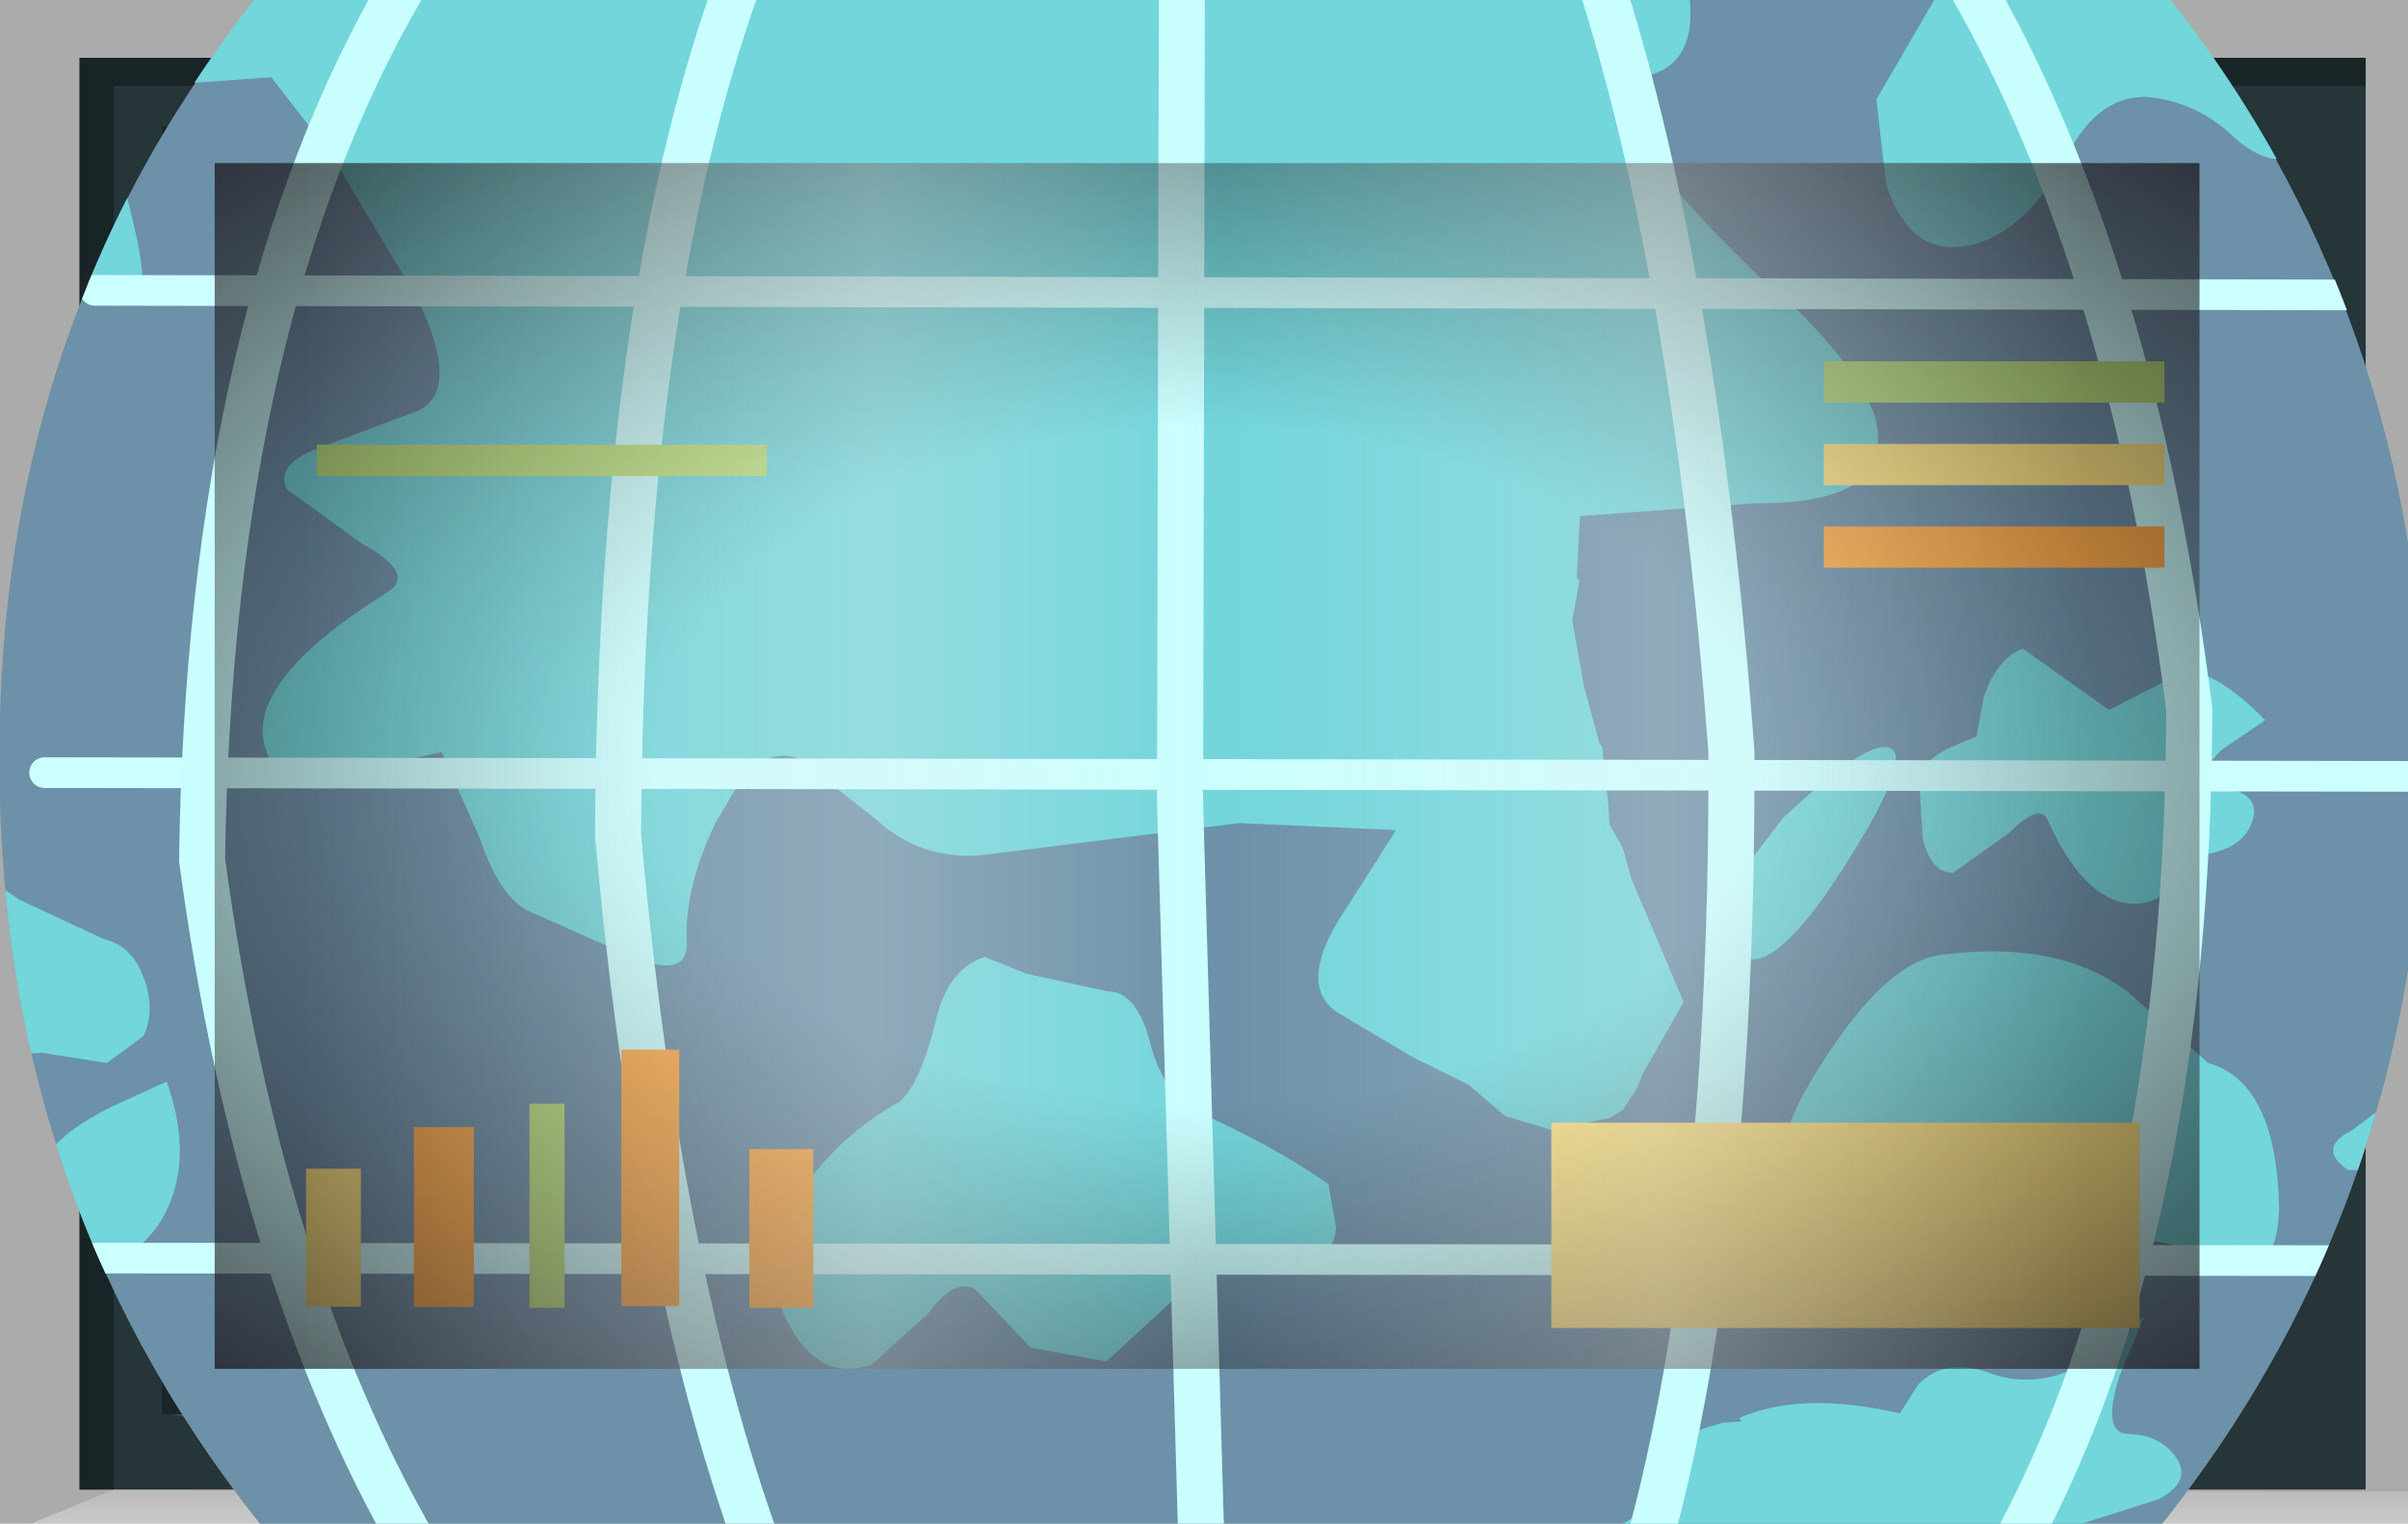 <?xml version="1.0" encoding="UTF-8" standalone="no"?>
<svg xmlns:xlink="http://www.w3.org/1999/xlink" height="73.8px" width="116.65px" xmlns="http://www.w3.org/2000/svg">
  <g transform="matrix(1.0, 0.0, 0.0, 1.0, 0.0, 0.0)">
    <use height="73.8" transform="matrix(1.0, 0.0, 0.0, 1.0, 0.0, 0.0)" width="116.65" xlink:href="#shape0"/>
    <clipPath id="clipPath0" transform="matrix(1.0, 0.0, 0.0, 1.0, 0.0, 0.0)">
      <use height="58.4" transform="matrix(1.0, 0.0, 0.0, 1.0, 10.4, 7.9)" width="96.15" xlink:href="#shape1"/>
    </clipPath>
    <g clip-path="url(#clipPath0)">
      <use height="29.45" transform="matrix(2.957, 0.308, -0.308, 2.957, 0.994, -13.064)" width="42.45" xlink:href="#shape2"/>
      <clipPath id="clipPath1" transform="">
        <use height="40.2" transform="matrix(2.957, 0.308, -0.308, 2.957, 6.382, -28.942)" width="39.55" xlink:href="#shape3"/>
      </clipPath>
    </g>
    <g clip-path="url(#clipPath1)">
      <use height="29.1" transform="matrix(2.957, 0.308, -0.308, 2.957, 1.141, -13.049)" width="42.15" xlink:href="#shape4"/>
    </g>
    <use height="2.0" transform="matrix(1.727, 0.0, 0.0, 4.972, 75.15, 54.378)" width="16.5" xlink:href="#shape5"/>
    <use height="2.0" transform="matrix(1.321, 0.0, 0.0, 0.76, 15.35, 21.54)" width="16.5" xlink:href="#shape6"/>
    <use height="2.0" transform="matrix(0.103, 0.0, 0.0, 4.944, 25.65, 53.456)" width="16.5" xlink:href="#shape6"/>
    <use height="2.0" transform="matrix(0.176, 0.0, 0.0, 4.355, 20.05, 54.595)" width="16.5" xlink:href="#shape7"/>
    <use height="2.0" transform="matrix(0.161, 0.0, 0.0, 3.343, 14.825, 56.607)" width="16.5" xlink:href="#shape5"/>
    <use height="2.0" transform="matrix(0.17, 0.0, 0.0, 6.21, 30.1, 50.84)" width="16.5" xlink:href="#shape7"/>
    <use height="2.0" transform="matrix(0.188, 0.0, 0.0, 3.843, 36.3, 55.657)" width="16.5" xlink:href="#shape7"/>
    <use height="2.0" transform="matrix(1.0, 0.0, 0.0, 1.0, 88.35, 17.5)" width="16.5" xlink:href="#shape6"/>
    <use height="2.0" transform="matrix(1.0, 0.0, 0.0, 1.0, 88.35, 21.5)" width="16.5" xlink:href="#shape5"/>
    <use height="2.0" transform="matrix(1.0, 0.0, 0.0, 1.0, 88.35, 25.5)" width="16.5" xlink:href="#shape7"/>
    <use height="58.4" transform="matrix(1.0, 0.0, 0.0, 1.0, 10.4, 7.9)" width="96.15" xlink:href="#shape8"/>
    <use height="0.0" id="price_tag_pt" transform="matrix(1.0, 0.0, 0.0, 1.0, 58.3, 83.45)" width="0.0" xlink:href="#sprite0"/>
  </g>
  <defs>
    <g id="shape0" transform="matrix(1.0, 0.0, 0.0, 1.0, 58.3, 36.9)">
      <path d="M58.35 -36.9 L58.35 36.9 -58.3 36.9 -58.3 -36.9 58.35 -36.9" fill="url(#gradient0)" fill-rule="evenodd" stroke="none"/>
      <path d="M-47.9 -29.0 L-47.9 29.4 48.25 29.4 48.25 -29.0 -47.9 -29.0 M-54.45 35.25 L-54.45 -34.1 56.3 -34.1 56.3 35.25 -54.45 35.25" fill="#253538" fill-rule="evenodd" stroke="none"/>
      <path d="M58.35 35.35 L58.35 36.9 -56.8 36.9 -52.8 35.25 58.35 35.35" fill="url(#gradient1)" fill-rule="evenodd" stroke="none"/>
      <path d="M-54.45 35.25 L-54.45 -34.1 56.3 -34.1 56.3 -32.75 -52.8 -32.75 -52.8 35.25 -54.45 35.25" fill="url(#gradient2)" fill-rule="evenodd" stroke="none"/>
      <path d="M-50.45 31.5 L48.25 31.5 48.7 32.6 -45.3 32.6 -50.45 31.5" fill="#385154" fill-rule="evenodd" stroke="none"/>
      <path d="M49.2 -30.75 L49.2 32.25 48.25 32.25 48.25 -30.75 49.2 -30.75" fill="#385154" fill-rule="evenodd" stroke="none"/>
      <path d="M-50.45 31.5 L-47.3 29.25 48.25 29.4 48.25 31.5 -50.45 31.5" fill="#1f2b2d" fill-rule="evenodd" stroke="none"/>
      <path d="M-47.9 -29.0 L-50.45 -30.75 48.25 -30.75 48.25 -29.0 -47.9 -29.0" fill="#111719" fill-rule="evenodd" stroke="none"/>
      <path d="M-47.9 -29.0 L-47.9 29.4 48.25 29.4 48.25 31.6 -50.45 31.6 -50.45 -30.75 48.25 -30.75 48.25 -29.0 -47.9 -29.0" fill="#1a2528" fill-rule="evenodd" stroke="none"/>
      <path d="M-47.9 -29.0 L48.25 -29.0 48.25 29.4 -47.9 29.4 -47.9 -29.0" fill="#6c91a8" fill-rule="evenodd" stroke="none"/>
    </g>
    <linearGradient gradientTransform="matrix(0.071, 0.0, 0.0, -0.071, 0.05, 0.0)" gradientUnits="userSpaceOnUse" id="gradient0" spreadMethod="pad" x1="-819.2" x2="819.2">
      <stop offset="0.086" stop-color="#000000" stop-opacity="0.329"/>
      <stop offset="0.227" stop-color="#000000" stop-opacity="0.329"/>
    </linearGradient>
    <linearGradient gradientTransform="matrix(0.0, -0.003, -0.003, 0.0, 0.75, 35.9)" gradientUnits="userSpaceOnUse" id="gradient1" spreadMethod="pad" x1="-819.2" x2="819.2">
      <stop offset="0.0" stop-color="#ffffff" stop-opacity="0.514"/>
      <stop offset="0.655" stop-color="#ffffff" stop-opacity="0.176"/>
    </linearGradient>
    <linearGradient gradientTransform="matrix(0.068, 0.0, 0.0, -0.068, 0.9, 0.6)" gradientUnits="userSpaceOnUse" id="gradient2" spreadMethod="pad" x1="-819.2" x2="819.2">
      <stop offset="0.086" stop-color="#000000" stop-opacity="0.329"/>
      <stop offset="0.227" stop-color="#000000" stop-opacity="0.329"/>
    </linearGradient>
    <g id="shape1" transform="matrix(1.0, 0.0, 0.0, 1.0, 47.9, 29.0)">
      <path d="M-47.9 -29.0 L48.25 -29.0 48.25 29.4 -47.9 29.4 -47.9 -29.0" fill="url(#gradient3)" fill-rule="evenodd" stroke="none"/>
    </g>
    <radialGradient cx="0" cy="0" gradientTransform="matrix(0.095, 0.0, 0.0, -0.058, 0.2, 0.2)" gradientUnits="userSpaceOnUse" id="gradient3" r="819.2" spreadMethod="pad">
      <stop offset="0.345" stop-color="#130c0e" stop-opacity="0.0"/>
      <stop offset="0.847" stop-color="#130c0e" stop-opacity="0.651"/>
      <stop offset="1.0" stop-color="#130c0e" stop-opacity="0.949"/>
    </radialGradient>
    <g id="shape2" transform="matrix(1.0, 0.0, 0.0, 1.0, 21.6, 15.8)">
      <path d="M18.25 -15.8 L20.85 9.5 -19.0 13.65 -21.6 -11.65 18.25 -15.8" fill="url(#gradient4)" fill-rule="evenodd" stroke="none"/>
    </g>
    <radialGradient cx="0" cy="0" gradientTransform="matrix(-0.041, 0.0, 0.0, -0.043, 0.0, 0.0)" gradientUnits="userSpaceOnUse" id="gradient4" r="819.2" spreadMethod="pad">
      <stop offset="0.0" stop-color="#caffff" stop-opacity="0.847"/>
      <stop offset="0.267" stop-color="#bef0f0" stop-opacity="0.4"/>
      <stop offset="0.592" stop-color="#b7e6e6" stop-opacity="0.094"/>
      <stop offset="1.0" stop-color="#b4e3e3" stop-opacity="0.0"/>
    </radialGradient>
    <g id="shape3" transform="matrix(1.0, 0.0, 0.0, 1.0, 20.35, 21.3)">
      <path d="M19.1 -3.3 Q19.95 5.0 14.85 11.45 9.75 17.95 1.6 18.8 -6.55 19.65 -12.95 14.45 -19.35 9.2 -20.2 0.95 -21.1 -7.35 -15.95 -13.8 -10.85 -20.3 -2.7 -21.15 5.45 -22.05 11.8 -16.8 18.2 -11.6 19.1 -3.3" fill="#6c91a8" fill-rule="evenodd" stroke="none"/>
    </g>
    <g id="shape4" transform="matrix(1.0, 0.0, 0.0, 1.0, 21.55, 15.8)">
      <path d="M19.1 -3.3 Q19.85 4.05 15.95 10.0 L-14.4 13.15 Q-19.45 8.2 -20.2 0.95 -21.0 -6.3 -17.15 -12.1 L13.45 -15.3 Q18.3 -10.45 19.1 -3.3" fill="#6c91a8" fill-rule="evenodd" stroke="none"/>
      <path d="M5.85 -14.5 Q6.2 -13.25 5.35 -12.95 L4.9 -12.8 Q4.85 -11.9 7.8 -9.65 L7.8 -9.7 Q9.65 -8.3 9.7 -7.45 9.85 -6.4 7.8 -6.2 L5.0 -5.7 5.05 -4.7 5.1 -4.65 5.05 -4.0 5.35 -2.95 5.7 -2.05 5.75 -2.0 5.95 -1.05 6.0 -0.75 6.25 -0.4 6.45 0.1 7.5 2.0 6.95 3.25 6.9 3.45 6.7 3.85 6.5 4.0 5.6 4.3 4.8 4.15 4.15 3.7 3.2 3.35 1.9 2.75 Q1.25 2.4 1.75 1.3 L2.55 -0.3 0.0 -0.15 -4.1 0.8 Q-5.1 1.0 -5.9 0.4 L-7.25 -0.45 Q-7.85 -0.6 -8.25 0.2 L-8.5 0.75 Q-8.9 1.9 -8.75 2.75 -8.7 3.3 -9.6 3.05 L-11.3 2.5 Q-11.85 2.35 -12.3 1.35 L-13.05 0.05 -14.3 0.45 -15.75 0.55 Q-16.65 -0.55 -14.2 -2.45 -13.75 -2.8 -14.7 -3.2 L-16.0 -3.95 Q-16.25 -4.35 -15.5 -4.7 L-14.0 -5.45 Q-13.35 -5.85 -14.2 -7.25 L-15.85 -9.45 -16.95 -10.6 -18.65 -10.3 Q-19.65 -9.85 -19.1 -8.45 -18.55 -7.0 -18.75 -6.9 -19.25 -6.65 -20.65 -7.45 L-21.2 -7.75 -21.55 -10.95 Q-21.2 -11.45 -21.25 -11.7 L5.85 -14.5 M13.5 -13.45 Q12.7 -13.4 12.3 -12.4 11.8 -11.15 11.0 -10.8 9.95 -10.35 9.4 -11.6 L9.1 -12.95 10.0 -14.95 18.2 -15.8 18.35 -14.4 Q17.85 -14.45 17.2 -13.85 L15.9 -12.7 Q15.5 -12.55 14.95 -12.95 14.3 -13.45 13.5 -13.45 M18.15 -13.05 L18.45 -13.4 18.8 -10.25 17.5 -11.45 Q17.15 -12.0 18.15 -13.05 M8.8 -1.15 Q10.1 -2.65 10.45 -2.45 10.7 -2.3 10.2 -1.15 8.8 1.95 8.15 0.95 8.3 1.15 8.25 -0.25 L8.8 -1.15 M-18.45 8.95 L-18.8 8.6 Q-19.1 8.1 -18.9 7.55 -18.75 6.95 -17.8 6.35 L-16.95 5.85 Q-16.35 7.1 -16.8 8.1 -17.25 9.05 -18.45 8.95 M-19.65 3.15 L-18.2 3.65 Q-17.75 3.7 -17.5 4.2 -17.25 4.7 -17.4 5.15 L-17.95 5.65 -18.9 5.6 Q-19.15 5.55 -19.8 5.85 L-20.1 2.9 -19.65 3.15 M2.25 6.25 Q2.25 6.95 1.35 6.8 0.55 6.7 -0.1 7.5 L-1.25 8.8 -2.5 8.7 -3.5 7.85 Q-3.85 7.7 -4.2 8.3 L-5.05 9.25 Q-6.15 9.75 -6.85 7.95 -7.15 7.45 -6.4 6.4 -5.85 5.5 -5.05 4.95 -4.75 4.65 -4.6 3.65 -4.5 2.7 -3.9 2.45 L-3.2 2.65 -1.85 2.8 Q-1.4 2.75 -1.1 3.5 -0.8 4.35 -0.2 4.6 1.05 5.0 2.05 5.55 L2.25 6.25 M14.45 9.95 L14.0 10.2 6.8 10.95 Q6.8 10.75 7.0 10.7 7.75 10.55 7.85 9.8 7.75 9.25 8.25 9.0 L8.85 8.75 9.15 8.7 9.1 8.65 Q10.05 8.1 11.7 8.3 L11.95 7.8 Q12.35 7.3 13.1 7.5 14.35 7.8 15.5 6.3 L15.2 7.3 Q15.0 8.25 15.4 8.25 15.95 8.2 16.25 8.55 16.55 8.9 16.05 9.25 L14.45 9.95 M17.5 4.35 Q17.55 5.1 17.25 5.25 L16.0 5.15 Q15.3 4.95 15.05 5.4 L14.95 5.9 Q13.6 5.4 12.8 5.25 12.65 5.2 11.6 5.95 10.7 6.6 9.85 5.8 8.8 4.85 9.8 2.85 10.7 1.0 11.6 0.8 13.5 0.35 14.7 1.1 L16.1 2.1 Q17.25 2.3 17.5 4.35 M19.4 0.15 L19.9 0.4 20.2 3.4 19.85 3.5 18.55 3.6 Q18.0 3.3 18.55 2.95 L19.3 2.25 19.2 1.1 Q19.05 0.35 19.4 0.15 M13.9 -3.45 L14.9 -4.1 Q15.35 -4.45 16.45 -3.55 L15.8 -3.0 Q15.3 -2.4 15.85 -2.4 16.55 -2.35 16.4 -1.85 16.25 -1.3 15.3 -1.2 15.25 -0.35 14.55 -0.35 13.8 -0.35 13.1 -1.55 12.95 -1.85 12.5 -1.3 L11.65 -0.55 Q11.3 -0.5 11.1 -1.05 L10.95 -1.95 Q10.9 -2.25 11.35 -2.55 L11.8 -2.8 11.85 -3.45 Q12.0 -4.1 12.4 -4.3 L13.9 -3.45" fill="#72d6db" fill-rule="evenodd" stroke="none"/>
      <path d="M-19.45 1.05 L19.55 -2.95 M-19.45 9.0 L20.35 4.9 M-19.45 -6.85 L18.75 -10.75" fill="none" stroke="#ccffff" stroke-linecap="round" stroke-linejoin="round" stroke-width="0.5"/>
      <path d="M10.15 -15.35 L10.45 -14.95 Q13.55 -10.65 15.2 -3.6 16.05 4.75 13.8 10.2" fill="none" stroke="#caffff" stroke-linecap="round" stroke-linejoin="round" stroke-width="0.75"/>
      <path d="M14.4 -15.4 Q17.35 -12.05 19.15 -6.95 M19.95 1.1 Q19.6 6.1 17.55 9.85" fill="none" stroke="#caffff" stroke-linecap="round" stroke-linejoin="round" stroke-width="0.75"/>
      <path d="M-14.8 -12.75 L-14.95 -12.35 Q-17.55 -6.65 -16.75 2.2 -15.15 8.8 -12.15 12.95" fill="none" stroke="#caffff" stroke-linecap="round" stroke-linejoin="round" stroke-width="0.75"/>
      <path d="M-9.45 -13.3 L-9.55 -12.9 Q-10.9 -7.45 -10.05 1.1 -8.7 8.0 -6.6 12.35" fill="none" stroke="#caffff" stroke-linecap="round" stroke-linejoin="round" stroke-width="0.75"/>
      <path d="M-2.35 -13.65 L-1.0 -0.4 0.6 11.6" fill="none" stroke="#caffff" stroke-linecap="round" stroke-linejoin="round" stroke-width="0.75"/>
      <path d="M4.25 -14.7 L4.45 -14.35 Q6.5 -9.65 7.85 -2.15 8.7 5.7 7.85 10.85" fill="none" stroke="#caffff" stroke-linecap="round" stroke-linejoin="round" stroke-width="0.75"/>
    </g>
    <g id="shape5" transform="matrix(1.0, 0.0, 0.0, 1.0, 8.25, 1.0)">
      <path d="M-8.25 -1.0 L8.25 -1.0 8.25 1.0 -8.25 1.0 -8.25 -1.0" fill="#ffe783" fill-rule="evenodd" stroke="none"/>
    </g>
    <g id="shape6" transform="matrix(1.0, 0.0, 0.0, 1.0, 8.25, 1.0)">
      <path d="M-8.25 -1.0 L8.25 -1.0 8.25 1.0 -8.25 1.0 -8.25 -1.0" fill="#b9e07c" fill-rule="evenodd" stroke="none"/>
    </g>
    <g id="shape7" transform="matrix(1.0, 0.0, 0.0, 1.0, 8.25, 1.0)">
      <path d="M-8.25 -1.0 L8.25 -1.0 8.25 1.0 -8.25 1.0 -8.25 -1.0" fill="#ffac48" fill-rule="evenodd" stroke="none"/>
    </g>
    <g id="shape8" transform="matrix(1.0, 0.0, 0.0, 1.0, 47.9, 29.0)">
      <path d="M-47.9 -29.0 L48.25 -29.0 48.25 29.4 -47.9 29.4 -47.9 -29.0" fill="url(#gradient5)" fill-rule="evenodd" stroke="none"/>
      <path d="M-47.9 -29.0 L48.25 -29.0 48.25 29.4 -47.9 29.4 -47.9 -29.0" fill="url(#gradient6)" fill-rule="evenodd" stroke="none"/>
    </g>
    <radialGradient cx="0" cy="0" gradientTransform="matrix(0.095, 0.0, 0.0, -0.058, 0.2, 0.2)" gradientUnits="userSpaceOnUse" id="gradient5" r="819.2" spreadMethod="pad">
      <stop offset="0.345" stop-color="#130c0e" stop-opacity="0.0"/>
      <stop offset="0.847" stop-color="#130c0e" stop-opacity="0.651"/>
      <stop offset="1.0" stop-color="#130c0e" stop-opacity="0.949"/>
    </radialGradient>
    <linearGradient gradientTransform="matrix(0.055, 0.0, 0.0, -0.055, 1.5, 0.2)" gradientUnits="userSpaceOnUse" id="gradient6" spreadMethod="pad" x1="-819.2" x2="819.2">
      <stop offset="0.0" stop-color="#e1e1e1" stop-opacity="0.0"/>
      <stop offset="0.306" stop-color="#ededed" stop-opacity="0.286"/>
      <stop offset="0.494" stop-color="#eaeaea" stop-opacity="0.0"/>
      <stop offset="0.729" stop-color="#ededed" stop-opacity="0.278"/>
      <stop offset="0.957" stop-color="#e1e1e1" stop-opacity="0.0"/>
    </linearGradient>
  </defs>
</svg>
